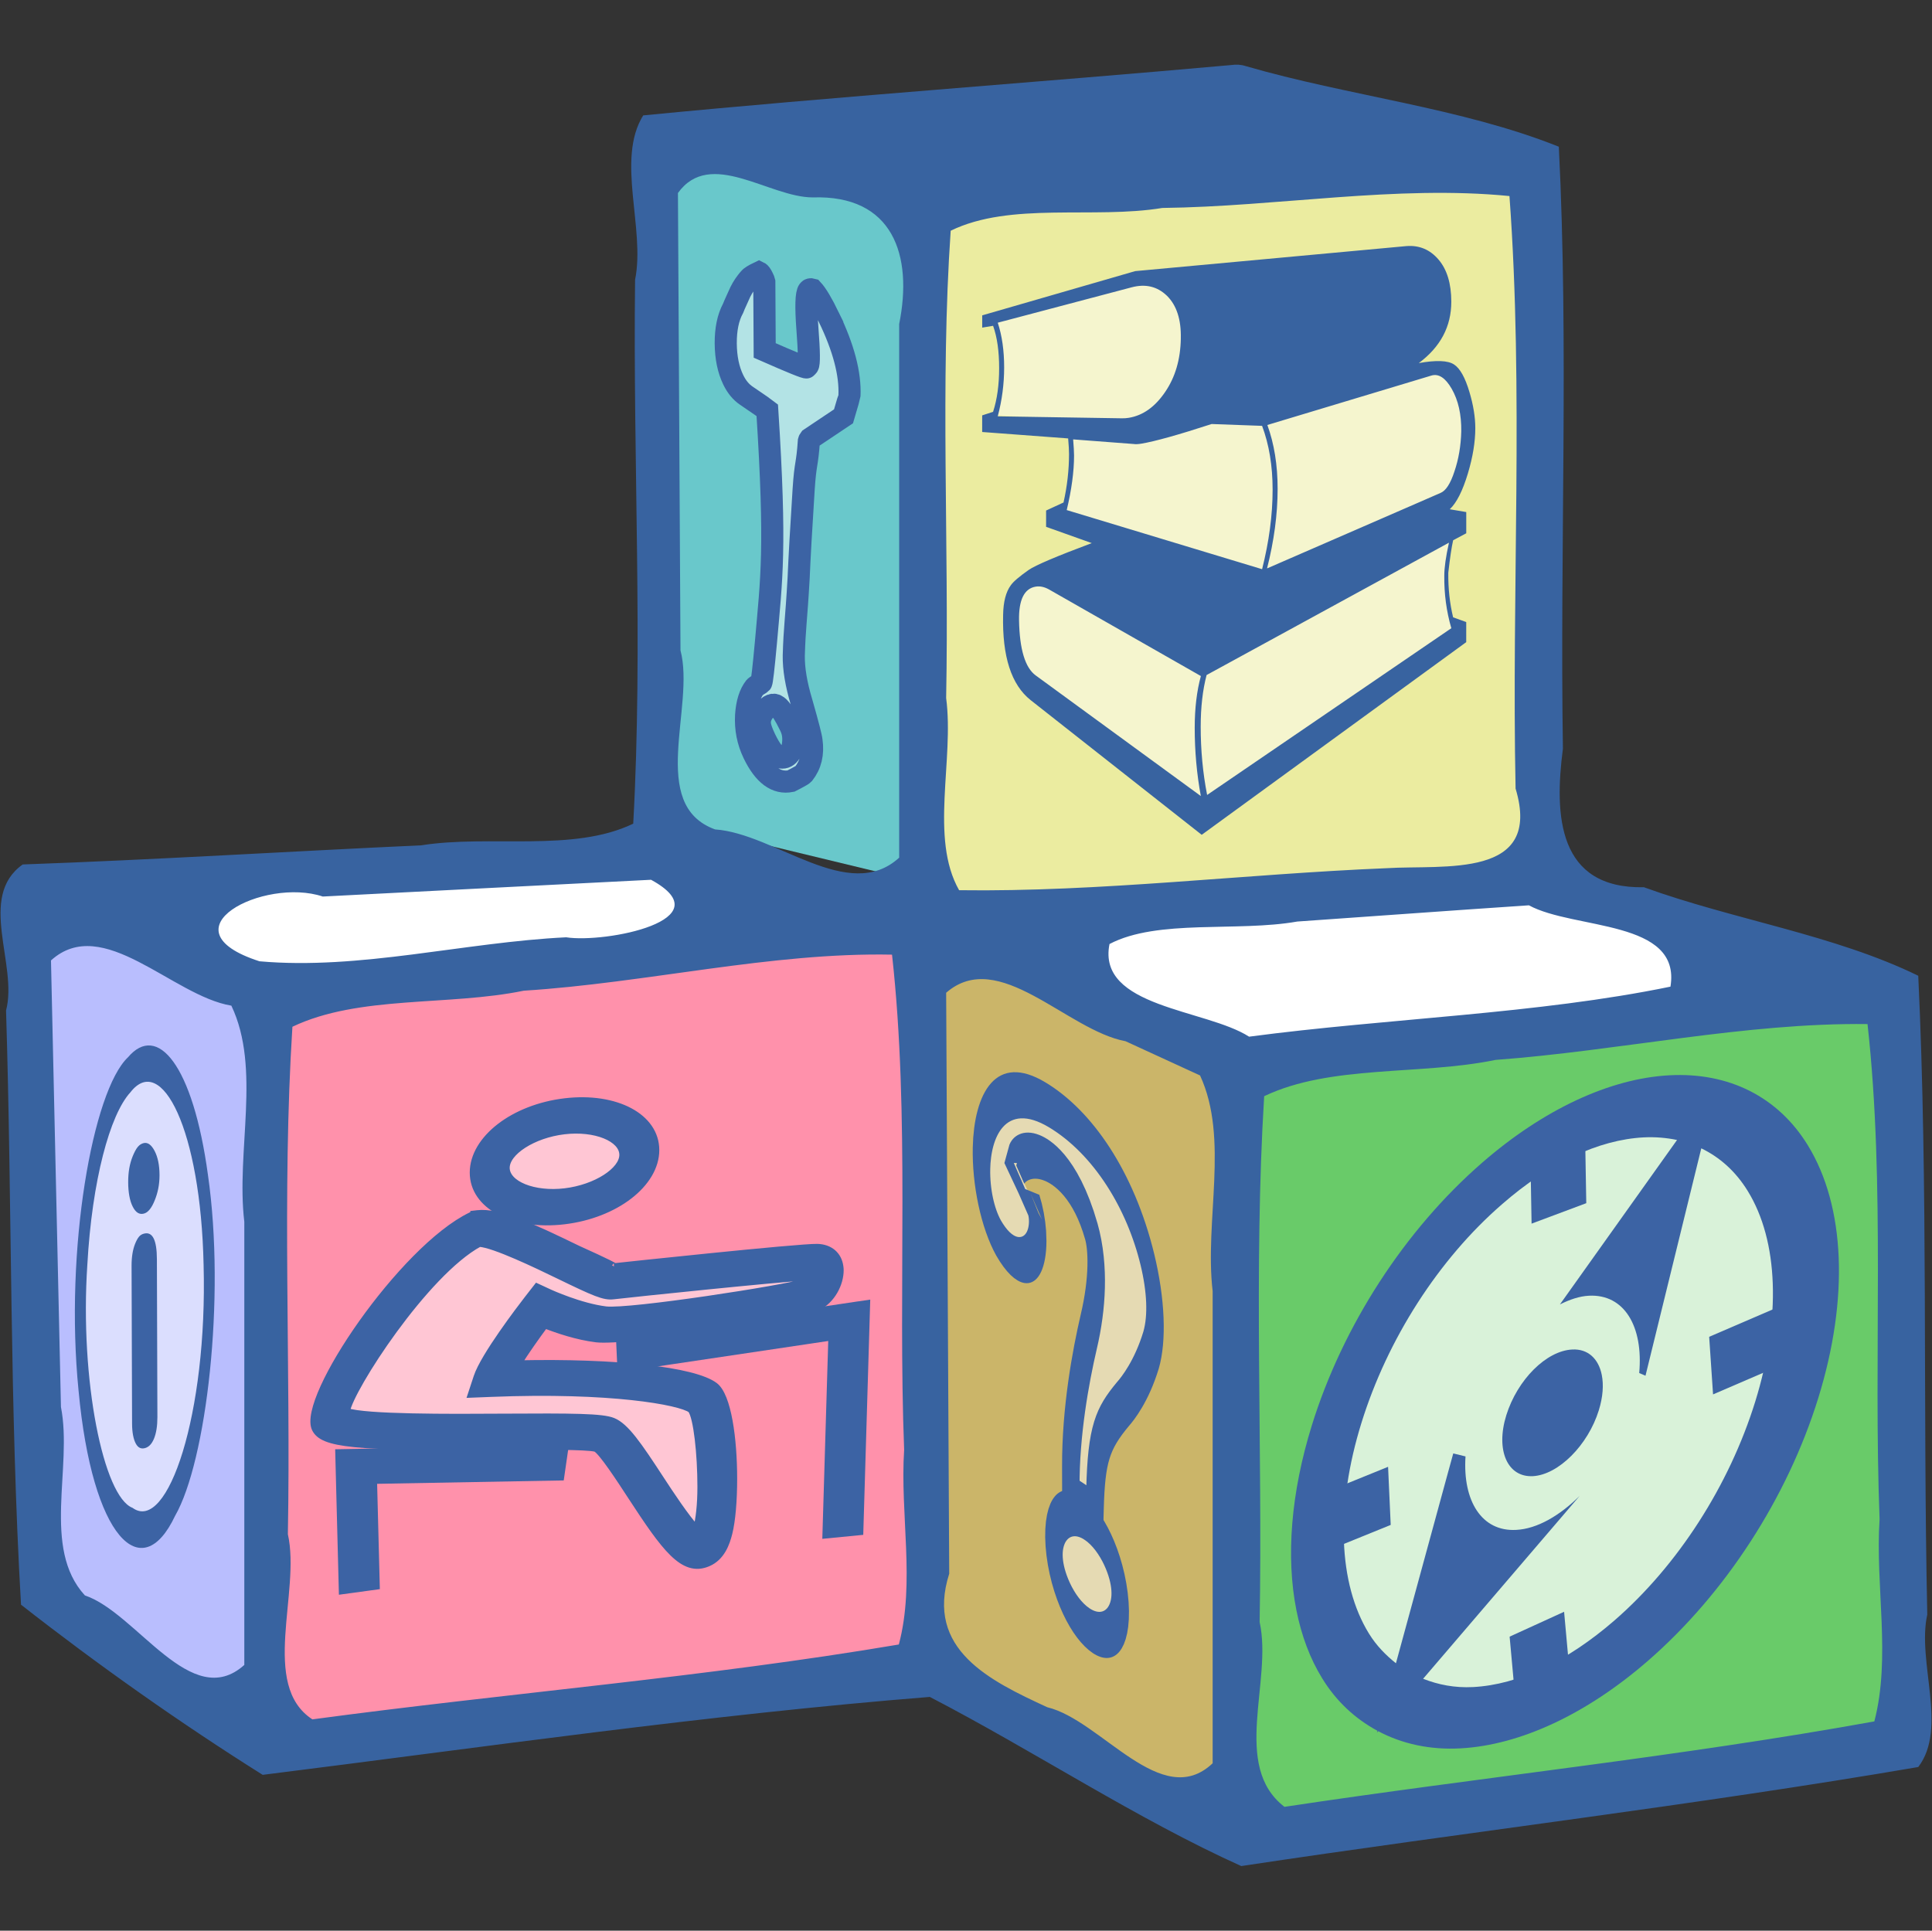 <?xml version="1.0" encoding="UTF-8" standalone="no"?>
<!-- Created with Inkscape (http://www.inkscape.org/) -->

<svg
   xmlns:dc="http://purl.org/dc/elements/1.1/"
   xmlns:cc="http://creativecommons.org/ns#"
   xmlns:rdf="http://www.w3.org/1999/02/22-rdf-syntax-ns#"
   xmlns:svg="http://www.w3.org/2000/svg"
   xmlns="http://www.w3.org/2000/svg"
   xmlns:sodipodi="http://sodipodi.sourceforge.net/DTD/sodipodi-0.dtd"
   xmlns:inkscape="http://www.inkscape.org/namespaces/inkscape"
   width="177.38"
   height="177.282"
   id="svg5246"
   version="1.1"
   inkscape:version="0.48.3.1 r9886"
   sodipodi:docname="New document 3">
  <rect width="100%" height="100%" fill="#333333" stroke="none"/>
  <defs
     id="defs5248" />
  <sodipodi:namedview
     id="base"
     pagecolor="#ffffff"
     bordercolor="#666666"
     borderopacity="1.0"
     inkscape:pageopacity="0.0"
     inkscape:pageshadow="2"
     inkscape:zoom="0.35"
     inkscape:cx="155.12022"
     inkscape:cy="28.641001"
     inkscape:document-units="px"
     inkscape:current-layer="layer1"
     showgrid="false"
     fit-margin-top="0"
     fit-margin-left="0"
     fit-margin-right="0"
     fit-margin-bottom="0"
     inkscape:window-width="1920"
     inkscape:window-height="1029"
     inkscape:window-x="0"
     inkscape:window-y="27"
     inkscape:window-maximized="1" />
  <g
     inkscape:label="Layer 1"
     inkscape:groupmode="layer"
     id="layer1"
     transform="translate(-439.88,-612.293)">
    <g
       transform="translate(490.195,483.174)"
       id="g5151"
       inkscape:export-xdpi="129.89"
       inkscape:export-ydpi="129.89">
      <rect
         y="129.119"
         x="-50.265"
         height="177.282"
         width="177.282"
         id="rect4381"
         style="color:#000000;fill:#3a4c30;fill-opacity:0;fill-rule:nonzero;stroke:none;stroke-width:0.7;marker:none;visibility:visible;display:inline;overflow:visible;enable-background:accumulate" />
      <g
         transform="translate(527.302,-400.858)"
         style="display:inline"
         inkscape:export-xdpi="24.370001"
         inkscape:export-filename="ico48.png"
         inkscape:export-ydpi="24.370001"
         id="g6146">
        <path
           inkscape:connector-curvature="0"
           style="fill:#b9befe;fill-opacity:1;fill-rule:evenodd;stroke:#830000;stroke-width:0;stroke-linecap:round;stroke-linejoin:round;stroke-miterlimit:4;stroke-opacity:0.634;stroke-dashoffset:0;marker:none;visibility:visible;display:inline;overflow:visible;enable-background:accumulate"
           id="path6148"
           sodipodi:nodetypes="ccccc"
           d="m -574.825,612.732 20.486,8.551 0.707,68.473 -20.724,-14.508 -0.47,-62.516 z" />
        <path
           inkscape:connector-curvature="0"
           style="fill:#ff91ab;fill-opacity:1;fill-rule:evenodd;stroke:#830000;stroke-width:0;stroke-linecap:round;stroke-linejoin:round;stroke-miterlimit:4;stroke-opacity:0.634;stroke-dashoffset:0;marker:none;visibility:visible;display:inline;overflow:visible;enable-background:accumulate"
           d="m -552.674,621.636 58.604,-5.968 0.811,66.839 -59.043,7.442 -0.371,-68.314 z"
           sodipodi:nodetypes="ccccc"
           id="path6150" />
        <path
           inkscape:connector-curvature="0"
           style="fill:#69c8cb;fill-opacity:1;fill-rule:evenodd;stroke:#830000;stroke-width:0;stroke-linecap:round;stroke-linejoin:round;stroke-miterlimit:4;stroke-opacity:0.634;stroke-dashoffset:0;marker:none;visibility:visible;display:inline;overflow:visible;enable-background:accumulate"
           id="path6152"
           sodipodi:nodetypes="ccccc"
           d="m -516.924,544.636 22.104,3.282 1.811,63.089 -24.043,-5.808 0.129,-60.564 z" />
        <path
           inkscape:connector-curvature="0"
           style="fill:#ebeca0;fill-opacity:1;fill-rule:evenodd;stroke:#830000;stroke-width:0;stroke-linecap:round;stroke-linejoin:round;stroke-miterlimit:4;stroke-opacity:0.634;stroke-dashoffset:0;marker:none;visibility:visible;display:inline;overflow:visible;enable-background:accumulate"
           d="m -492.174,548.886 55.604,-2.968 0.561,64.339 -55.793,4.442 -0.371,-65.814 z"
           sodipodi:nodetypes="ccccc"
           id="path6154" />
        <path
           inkscape:connector-curvature="0"
           style="fill:#ffffff;fill-opacity:1;fill-rule:evenodd;stroke:#830000;stroke-width:0;stroke-linecap:round;stroke-linejoin:round;stroke-miterlimit:4;stroke-opacity:0.634;stroke-dashoffset:0;marker:none;visibility:visible;display:inline;overflow:visible;enable-background:accumulate"
           d="m -572.612,612.007 56.215,-4.773 19.622,7.425 -57.099,6.01 -18.738,-8.662 z"
           sodipodi:nodetypes="ccccc"
           id="path6156" />
        <path
           inkscape:connector-curvature="0"
           style="fill:#ffffff;fill-opacity:1;fill-rule:evenodd;stroke:#830000;stroke-width:0;stroke-linecap:round;stroke-linejoin:round;stroke-miterlimit:4;stroke-opacity:0.634;stroke-dashoffset:0;marker:none;visibility:visible;display:inline;overflow:visible;enable-background:accumulate"
           id="path6158"
           sodipodi:nodetypes="ccccc"
           d="m -486.522,616.073 52.149,-4.773 25.456,8.485 -54.978,7.248 -22.627,-10.96 z" />
        <path
           inkscape:connector-curvature="0"
           style="fill:#cbb569;fill-opacity:1;fill-rule:evenodd;stroke:#830000;stroke-width:0;stroke-linecap:round;stroke-linejoin:round;stroke-miterlimit:4;stroke-opacity:0.634;stroke-dashoffset:0;marker:none;visibility:visible;display:inline;overflow:visible;enable-background:accumulate"
           d="m -491.825,614.482 25.986,12.551 0.707,69.473 -27.224,-13.258 0.53,-68.766 z"
           sodipodi:nodetypes="ccccc"
           id="path6160" />
        <path
           inkscape:connector-curvature="0"
           style="fill:#69cb69;fill-opacity:1;fill-rule:evenodd;stroke:#830000;stroke-width:0;stroke-linecap:round;stroke-linejoin:round;stroke-miterlimit:4;stroke-opacity:0.634;stroke-dashoffset:0;marker:none;visibility:visible;display:inline;overflow:visible;enable-background:accumulate"
           id="path6162"
           sodipodi:nodetypes="ccccc"
           d="m -464.424,627.386 60.104,-6.718 1.061,68.589 -59.043,9.192 -2.121,-71.064 z" />
        <path
           inkscape:connector-curvature="0"
           style="fill:#3863a0;fill-opacity:1;fill-rule:evenodd;stroke:#36639e;stroke-width:0;stroke-linecap:round;stroke-linejoin:round;stroke-miterlimit:4;stroke-opacity:1;stroke-dasharray:none;display:inline"
           id="path6164"
           d="m -464.562,535.948 c -17.947,1.61 -36.238,2.894 -54,4.625 -2.519,4.039 0.21,10.392 -0.747,15.094 -0.204,16.615 0.74,33.478 -0.17,49.94 -5.512,2.663 -13.155,0.988 -19.467,1.99 -12.195,0.557 -24.391,1.323 -36.585,1.757 -4.2,2.974 -0.416,9.221 -1.531,13.404 0.564,18.165 0.326,36.506 1.375,54.565 7.011,5.493 14.659,10.897 22.188,15.625 20.314,-2.543 40.882,-5.528 61.25,-7.156 9.541,4.95 19.051,11.236 28.594,15.531 20.684,-3.123 41.62,-5.577 62.156,-9.094 2.731,-3.572 -0.136,-9.661 0.828,-13.999 -0.415,-19.525 0.091,-39.231 -0.828,-58.657 -7.735,-3.777 -16.963,-5.141 -25.185,-8.127 -7.913,0.152 -8.241,-6.58 -7.44,-12.717 -0.282,-18.385 0.543,-37.062 -0.375,-55.281 -8.969,-3.586 -19.336,-4.661 -28.766,-7.407 -0.42,-0.139 -0.861,-0.155 -1.296,-0.093 z m -54.188,4.844 c 0.043,-0.058 -0.104,-0.033 0,0 z m 15.75,7.312 c 7.371,-0.245 9.216,5.305 7.938,11.625 0,16.333 0,32.667 0,49 -4.649,4.255 -11.386,-2.216 -16.903,-2.593 -6.192,-2.251 -1.807,-11.267 -3.175,-16.438 -0.078,-14 -0.156,-28 -0.234,-42 2.973,-4.131 8.37,0.403 12.375,0.406 z m 63.969,-0.125 c 1.314,17.919 0.187,36.307 0.562,54.406 2.499,8.323 -6.533,6.981 -11.855,7.312 -13.056,0.536 -26.283,2.199 -39.236,2.02 -2.723,-4.788 -0.438,-11.95 -1.19,-17.645 0.277,-14.273 -0.554,-28.788 0.417,-42.909 5.494,-2.683 13.132,-1.054 19.431,-2.091 10.569,-0.123 21.489,-2.12 31.872,-1.093 z m -78.812,62.781 c 6.769,3.695 -4.188,5.84 -7.795,5.282 -9.353,0.453 -18.941,3.023 -28.157,2.202 -9.06,-2.918 0.42,-7.749 5.815,-5.945 10.046,-0.512 20.091,-1.036 30.137,-1.539 z m 80.594,2.344 c 4.159,2.261 14.014,1.289 13,7.469 -12.24,2.523 -25.901,2.897 -38.688,4.594 -3.971,-2.546 -13.985,-2.672 -12.815,-8.508 4.42,-2.319 11.733,-1.088 17.242,-2.064 7.087,-0.493 14.173,-1.016 21.261,-1.49 z m -119.125,9.219 c 2.752,5.776 0.412,13.369 1.188,19.844 0,13.562 0,27.125 0,40.688 -4.861,4.375 -9.866,-4.778 -14.639,-6.384 -3.984,-4.357 -1.105,-11.73 -2.196,-17.3 -0.305,-13.668 -0.61,-27.336 -0.915,-41.004 4.752,-4.313 11.152,3.248 16.549,4.15 l 0.013,0.006 z m 60.656,-4.688 c 1.649,14.876 0.529,30.357 1.112,45.466 -0.388,5.914 1.027,12.188 -0.487,17.877 -17.746,3.008 -35.93,4.461 -53.844,6.875 -4.833,-3.159 -1.05,-11.689 -2.25,-17 0.28,-15.501 -0.559,-31.247 0.417,-46.597 6.094,-2.912 14.343,-1.886 21.241,-3.311 11.245,-0.708 22.708,-3.534 33.811,-3.311 z m 28.281,11.094 c 2.687,5.803 0.395,13.344 1.156,19.812 0,14.448 0,28.896 0,43.344 -4.688,4.447 -10.227,-3.957 -15.184,-5.145 -5.284,-2.439 -11.218,-5.304 -9.003,-12.261 -0.094,-17.781 -0.187,-35.563 -0.281,-53.344 4.827,-4.21 11.094,3.455 16.473,4.451 2.28,1.048 4.559,2.095 6.839,3.143 z m 61.281,-4.719 c 1.647,14.876 0.526,30.357 1.107,45.466 -0.409,6.139 1.061,12.653 -0.482,18.565 -17.875,3.237 -36.134,5.123 -54.156,7.844 -4.894,-3.763 -1.078,-11.515 -2.281,-16.969 0.283,-16.063 -0.563,-32.373 0.417,-48.284 6.094,-2.915 14.341,-1.901 21.239,-3.332 11.356,-0.838 22.934,-3.43 34.157,-3.29 z" />
        <g
           id="g6166">
          <path
             style="opacity:0.746;fill:#ffffff;fill-opacity:1;fill-rule:evenodd;stroke:#830000;stroke-width:0;stroke-linecap:round;stroke-linejoin:round;stroke-miterlimit:4;stroke-opacity:0.634;stroke-dasharray:none;stroke-dashoffset:0;marker:none;visibility:visible;display:inline;overflow:visible;enable-background:accumulate"
             sodipodi:cx="-106.06602"
             sodipodi:cy="585.65485"
             sodipodi:type="arc"
             transform="matrix(1,-0.513,0,1,-328.483,19.424)"
             d="m -85.383,585.655 c 0,13.912 -9.26,25.191 -20.683,25.191 -11.423,0 -20.683,-11.278 -20.683,-25.191 0,-13.912 9.26,-25.191 20.683,-25.191 11.423,0 20.683,11.278 20.683,25.191 z"
             sodipodi:rx="20.682873"
             id="path6168"
             sodipodi:ry="25.19068" />
          <g
             id="g6170"
             inkscape:export-xdpi="90"
             inkscape:export-filename="/home/lalejand/SCbuilder3.3/opaleV3/sources/academic/model/_ico/trainUcMedium.png"
             inkscape:export-ydpi="90"
             transform="matrix(3.459,-1.971,0.691,3.493,-2409.327,-1556.979)">
            <path
               inkscape:connector-curvature="0"
               style="fill:#3c63a4"
               id="path6172"
               d="m 406.357,856.868 c -0.48,-1.541 -1.537,-2.789 -2.971,-3.514 -1.436,-0.727 -3.168,-0.889 -4.88,-0.455 -2.161,0.547 -4.094,1.975 -5.302,3.914 -0.817,1.311 -1.24,2.754 -1.24,4.154 0,0.672 0.097,1.332 0.294,1.961 0.229,0.738 0.599,1.402 1.07,1.982 l -0.021,0.039 0.037,-0.02 c 0.511,0.623 1.146,1.143 1.886,1.516 1.436,0.725 3.168,0.887 4.881,0.453 2.162,-0.547 4.094,-1.975 5.301,-3.912 1.209,-1.94 1.552,-4.169 0.945,-6.118 z m -2.463,5.35 c -1.018,1.633 -2.617,2.826 -4.389,3.275 -1.326,0.334 -2.602,0.223 -3.688,-0.328 -0.444,-0.225 -0.821,-0.525 -1.154,-0.869 l 4.598,-2.213 c -0.574,0.199 -1.172,0.205 -1.674,-0.051 -0.832,-0.418 -1.143,-1.406 -0.863,-2.418 l -0.278,-0.236 -0.216,0.381 -2.142,3.805 c -0.203,-0.328 -0.382,-0.676 -0.504,-1.066 -0.498,-1.596 -0.2,-3.449 0.816,-5.078 1.017,-1.631 2.615,-2.828 4.388,-3.273 1.325,-0.338 2.603,-0.223 3.688,0.326 0.285,0.145 0.545,0.318 0.787,0.512 l -3.57,2.309 c 0.256,0.016 0.504,0.068 0.732,0.184 0.855,0.434 1.156,1.461 0.836,2.504 l 0.137,0.148 2.404,-4.621 c 0.4,0.461 0.711,1.006 0.906,1.631 0.499,1.593 0.202,3.445 -0.814,5.078 z" />
            <path
               inkscape:connector-curvature="0"
               style="fill:#3c63a4"
               id="path6174"
               d="m 399.773,858.524 c -0.623,-0.318 -1.449,-0.025 -1.882,0.666 -0.423,0.68 -0.267,1.486 0.347,1.797 0.615,0.311 1.461,0.01 1.883,-0.668 0.162,-0.26 0.238,-0.535 0.238,-0.795 0,-0.425 -0.205,-0.808 -0.586,-1 z" />
            <line
               y2="859.521"
               style="fill:none;stroke:#3c63a4;stroke-width:1.424"
               x2="394.722"
               x1="392.65"
               id="line6176"
               y1="859.21" />
            <line
               y2="861.044"
               style="fill:none;stroke:#3c63a4;stroke-width:1.424"
               x2="405.14"
               x1="403.011"
               id="line6178"
               y1="860.774" />
            <line
               y2="853.147"
               style="fill:none;stroke:#3c63a4;stroke-width:1.424"
               x2="400.457"
               x1="400.099"
               id="line6180"
               y1="855.13" />
            <line
               y2="864.538"
               style="fill:none;stroke:#3c63a4;stroke-width:1.424"
               x2="397.634"
               x1="397.442"
               id="line6182"
               y1="866.405" />
          </g>
        </g>
        <g
           id="g6184"
           transform="translate(-325.124,70.104)">
          <path
             inkscape:connector-curvature="0"
             style="opacity:0.487;fill:#ffffff;fill-opacity:1;fill-rule:evenodd;stroke:#830000;stroke-width:0;stroke-linecap:round;stroke-linejoin:round;stroke-miterlimit:4;stroke-opacity:0.634;stroke-dashoffset:0;marker:none;visibility:visible;display:inline;overflow:visible;enable-background:accumulate"
             d="m -208.243,573.192 12.463,4.596 c 6.49,-0.864 13.256,-1.935 17.015,-0.751 -4.043,2.27 -10.473,3.175 -17.799,3.569 l -5.955,-1.028 -3.657,5.867 18.818,2.527 -0.539,14.106 -8.317,-10.466 -7.168,-0.655 -17.324,-1.326 c 1.214,-8.273 6.607,-12.577 12.463,-16.44 z"
             sodipodi:nodetypes="cccccccccccc"
             id="path6186" />
          <path
             style="opacity:0.487;fill:#ffffff;fill-opacity:1;fill-rule:evenodd;stroke:#830000;stroke-width:0;stroke-linecap:round;stroke-linejoin:round;stroke-miterlimit:4;stroke-opacity:0.634;stroke-dasharray:none;stroke-dashoffset:0;marker:none;visibility:visible;display:inline;overflow:visible;enable-background:accumulate"
             sodipodi:cx="-201.39285"
             sodipodi:cy="567.97717"
             sodipodi:type="arc"
             transform="matrix(1,-0.08,0,1,0.442,-17.791)"
             d="m -195.869,567.977 c 0,1.953 -2.473,3.536 -5.524,3.536 -3.051,0 -5.524,-1.583 -5.524,-3.536 0,-1.953 2.473,-3.536 5.524,-3.536 3.051,0 5.524,1.583 5.524,3.536 z"
             sodipodi:rx="5.524272"
             id="path6188"
             sodipodi:ry="3.5355339" />
          <g
             transform="matrix(3.132,-0.372,0,3.138,-2087.296,-747.604)"
             style="stroke:#3c63a4;stroke-width:0.2;stroke-miterlimit:4;stroke-opacity:1;stroke-dasharray:none"
             inkscape:export-xdpi="90"
             inkscape:export-filename="/home/lalejand/SCbuilder3.3/opaleV3/sources/academic/model/_ico/practUcMedium.png"
             inkscape:export-ydpi="90"
             id="g6190">
            <path
               inkscape:connector-curvature="0"
               style="fill:#3c63a4;stroke:#3c63a4;stroke-width:0.2;stroke-miterlimit:4;stroke-opacity:1;stroke-dasharray:none"
               d="m 599.695,490.184 c 0,0.977 1.176,1.742 2.678,1.742 1.502,0 2.678,-0.766 2.678,-1.742 0,-0.978 -1.176,-1.745 -2.678,-1.745 -1.502,0 -2.678,0.767 -2.678,1.745 z m 0.971,0 c 0,-0.476 0.797,-0.892 1.707,-0.892 0.91,0 1.707,0.416 1.707,0.892 0,0.474 -0.797,0.889 -1.707,0.889 -0.91,0 -1.707,-0.415 -1.707,-0.889 z"
               id="path6192" />
            <path
               inkscape:connector-curvature="0"
               style="fill:#3c63a4;stroke:#3c63a4;stroke-width:0.2;stroke-miterlimit:4;stroke-opacity:1;stroke-dasharray:none"
               d="m 599.712,491.412 -0.09,0.033 c -2,0.724 -4.986,4.747 -4.557,5.688 0.23,0.493 1.129,0.689 5.344,1.161 1.176,0.132 2.639,0.296 2.893,0.4 0.178,0.121 0.688,0.958 1.023,1.512 0.986,1.624 1.535,2.46 2.266,2.232 0.389,-0.12 0.529,-0.509 0.602,-0.792 0.092,-0.354 0.141,-0.94 0.141,-1.571 0,-1.151 -0.166,-2.455 -0.564,-2.799 -0.617,-0.537 -2.947,-1.057 -5.754,-1.33 0.217,-0.319 0.51,-0.701 0.789,-1.044 0.373,0.189 0.943,0.452 1.512,0.589 0.873,0.209 5.936,0.041 6.471,-0.153 0.432,-0.155 0.668,-0.613 0.668,-0.995 0,-0.037 -0.002,-0.073 -0.008,-0.108 -0.045,-0.352 -0.303,-0.604 -0.676,-0.658 -0.537,-0.077 -5.736,-0.139 -5.951,-0.14 0.002,0 0.002,0 0.002,-10e-4 0,-0.037 -1.061,-0.637 -1.061,-0.637 -1.389,-0.838 -2.344,-1.389 -2.953,-1.389 l -0.097,0 0,0.002 z m 0.174,0.878 c 0.43,0.074 1.693,0.831 2.326,1.213 1.059,0.639 1.332,0.789 1.605,0.789 0.543,0 4.814,0.063 5.643,0.119 -0.016,0.056 -0.031,0.117 -0.063,0.143 -0.533,0.117 -5.127,0.285 -5.826,0.117 -0.75,-0.181 -1.623,-0.683 -1.633,-0.688 l -0.379,-0.22 -0.275,0.32 c -0.211,0.247 -1.273,1.508 -1.475,2.092 l -0.172,0.5 0.594,0.047 c 3.51,0.275 5.545,0.894 5.855,1.162 0.166,0.238 0.283,1.324 0.283,2.286 0,0.522 -0.049,0.944 -0.129,1.237 -0.314,-0.378 -0.764,-1.111 -1.061,-1.601 -0.637,-1.049 -1.016,-1.652 -1.396,-1.85 -0.32,-0.166 -1.146,-0.27 -3.252,-0.507 -1.533,-0.171 -4.018,-0.455 -4.547,-0.704 0.111,-0.64 2.297,-3.775 3.902,-4.455 z"
               id="path6194" />
            <path
               inkscape:connector-curvature="0"
               style="fill:#3c63a4;stroke:#3c63a4;stroke-width:0.2;stroke-miterlimit:4;stroke-opacity:1;stroke-dasharray:none"
               d="m 595.765,498.4 0.092,3.58 1,-0.018 c 0,0 -0.063,-2.387 -0.08,-3.104 0.939,0.095 5.488,0.551 5.488,0.551 l 0.121,-0.82 -6.633,-0.666 0.012,0.477 z"
               id="path6196" />
            <path
               inkscape:connector-curvature="0"
               style="fill:#3c63a4;stroke:#3c63a4;stroke-width:0.2;stroke-miterlimit:4;stroke-opacity:1;stroke-dasharray:none"
               d="m 610.701,495.41 -6.715,0.205 0.037,0.826 c 0,0 5.283,-0.16 6.184,-0.187 -0.023,0.759 -0.174,5.774 -0.174,5.774 l 1,0.021 0.199,-6.654 -0.531,0.015 z"
               id="path6198" />
          </g>
        </g>
        <g
           transform="matrix(1.316,0.883,0.241,3.417,-1376.069,-2371.441)"
           style="fill:#ffffff;fill-opacity:0.495;fill-rule:nonzero;stroke:#3c63a4;stroke-width:1.2;stroke-linecap:butt;stroke-linejoin:miter;stroke-miterlimit:4;stroke-opacity:1;stroke-dasharray:none;stroke-dashoffset:0;marker:none;visibility:visible;display:inline;overflow:visible"
           inkscape:export-xdpi="90"
           inkscape:export-filename="/home/lalejand/SCbuilder3.3/opaleV3/sources/academic/model/_ico/fieldMedium.png"
           inkscape:export-ydpi="90"
           id="g6200">
          <path
             inkscape:connector-curvature="0"
             style="fill:#ffffff;fill-opacity:0.495;fill-rule:nonzero;stroke:#3c63a4;stroke-width:1.2;stroke-linecap:butt;stroke-linejoin:miter;stroke-miterlimit:4;stroke-opacity:1;stroke-dasharray:none;stroke-dashoffset:0;marker:none;visibility:visible;display:inline;overflow:visible"
             id="path6202"
             d="m 551.161,740.53 c -0.873,-1.633 -3.316,-2.556 -6.539,-2.466 -3.298,0.093 -4.801,1.538 -5.086,2.749 -0.193,0.82 0.136,1.578 0.837,1.927 0.492,0.229 1.021,0.295 1.543,0.193 0.644,-0.13 1.131,-0.485 1.309,-0.95 0.044,-0.116 0.066,-0.233 0.066,-0.347 0,-0.188 -0.061,-0.364 -0.178,-0.51 -0.001,0.002 -0.701,-0.52 -0.701,-0.52 0,0 -0.278,-0.187 -0.365,-0.244 0.155,-0.21 0.86,-0.589 1.908,-0.702 0.689,-0.077 2.384,-0.115 3.245,1.138 0.404,0.589 0.148,1.637 -0.703,2.876 -0.791,1.163 -1.79,2.871 -2.063,4.417 l -0.1,0.563 1.661,0 0.092,-0.372 c 0.387,-1.581 0.914,-2.13 2.52,-3.2 0.42,-0.269 1.508,-1.018 2.354,-2.064 0.579,-0.739 0.649,-1.643 0.2,-2.488 z" />
          <path
             inkscape:connector-curvature="0"
             style="fill:#ffffff;fill-opacity:0.495;fill-rule:nonzero;stroke:#3c63a4;stroke-width:1.2;stroke-linecap:butt;stroke-linejoin:miter;stroke-miterlimit:4;stroke-opacity:1;stroke-dasharray:none;stroke-dashoffset:0;marker:none;visibility:visible;display:inline;overflow:visible"
             id="path6204"
             d="m 545.119,749.025 c -1.287,0 -2.295,0.667 -2.295,1.52 0,0.852 1.008,1.52 2.295,1.52 1.286,0 2.296,-0.668 2.296,-1.52 0,-0.853 -1.01,-1.52 -2.296,-1.52 z" />
        </g>
        <g
           id="g6206"
           transform="translate(-325.124,70.104)">
          <g
             style="opacity:0.487"
             id="g6208">
            <path
               inkscape:connector-curvature="0"
               style="fill:#ffffff;fill-opacity:1;fill-rule:evenodd;stroke:#830000;stroke-width:0;stroke-linecap:round;stroke-linejoin:round;stroke-miterlimit:4;stroke-opacity:0.634;stroke-dashoffset:0;marker:none;visibility:visible;display:inline;overflow:visible;enable-background:accumulate"
               d="m -154.772,506.75 c 0.821,-2.258 0.735,-4.234 0.774,-6.585 l 33.29,-6.476 c 2.878,1.633 3.1,7.453 1.415,10.993 l -17.103,7.842 -18.377,-5.773 z"
               sodipodi:nodetypes="cccccc"
               id="path6210" />
            <path
               inkscape:connector-curvature="0"
               style="fill:#ffffff;fill-opacity:1;fill-rule:evenodd;stroke:#830000;stroke-width:0;stroke-linecap:round;stroke-linejoin:round;stroke-miterlimit:4;stroke-opacity:0.634;stroke-dashoffset:0;marker:none;visibility:visible;display:inline;overflow:visible;enable-background:accumulate"
               id="path6212"
               sodipodi:nodetypes="cccccc"
               d="m -119.046,517.5 c -0.946,-2.258 -0.829,-5.828 -0.149,-8.21 l -38.353,3.961 c -2.878,1.633 -2.6,5.141 -0.915,8.68 l 16.478,11.654 22.94,-16.085 z" />
            <path
               inkscape:connector-curvature="0"
               style="fill:#ffffff;fill-opacity:1;fill-rule:evenodd;stroke:#830000;stroke-width:0;stroke-linecap:round;stroke-linejoin:round;stroke-miterlimit:4;stroke-opacity:0.634;stroke-dashoffset:0;marker:none;visibility:visible;display:inline;overflow:visible;enable-background:accumulate"
               d="m -161.147,489.344 13.024,-3.398 c 3.525,-0.511 7.846,6.254 0.206,12.735 l -13.415,-0.69 c 1.176,-3.201 0.565,-5.829 0.185,-8.648 z"
               sodipodi:nodetypes="ccccc"
               id="path6214" />
          </g>
          <path
             inkscape:connector-curvature="0"
             style="fill:#3863a0;fill-opacity:1"
             id="path6216"
             d="m -117.043,499.19 c -3.6e-4,1.264 -0.229,2.649 -0.681,4.157 -0.484,1.607 -1.04,2.701 -1.664,3.287 l 1.515,0.258 -5.4e-4,1.948 -1.204,0.641 c -0.14,0.604 -0.288,1.595 -0.445,2.982 -0.016,1.447 0.131,2.81 0.443,4.095 l 1.204,0.433 -5.2e-4,1.845 -24.286,17.691 -15.704,-12.366 c -1.775,-1.402 -2.618,-4.012 -2.529,-7.825 0.02,-1.196 0.253,-2.108 0.705,-2.722 0.236,-0.342 0.784,-0.803 1.64,-1.407 0.628,-0.433 2.564,-1.257 5.795,-2.465 l -4.194,-1.495 4.4e-4,-1.496 1.6,-0.738 c 0.336,-1.5 0.505,-2.977 0.505,-4.462 9e-5,-0.329 -0.028,-0.807 -0.08,-1.421 l -7.894,-0.59 4.3e-4,-1.526 1,-0.325 c 0.376,-1.157 0.557,-2.492 0.557,-4.008 4.4e-4,-1.537 -0.179,-2.843 -0.555,-3.891 l -1,0.166 3.2e-4,-1.126 14.045,-4.062 24.909,-2.299 c 1.188,-0.089 2.163,0.325 2.943,1.24 0.78,0.914 1.171,2.206 1.171,3.871 -6.5e-4,2.277 -0.993,4.147 -2.985,5.633 1.6,-0.285 2.679,-0.243 3.235,0.127 0.556,0.36 1.023,1.208 1.415,2.526 0.36,1.205 0.539,2.311 0.539,3.323 z m -27.038,-8.239 c 0.041,-1.744 -0.391,-3.055 -1.278,-3.925 -0.892,-0.855 -1.967,-1.108 -3.243,-0.769 l -12.285,3.247 c 0.396,1.199 0.587,2.575 0.587,4.107 -4.4e-4,1.516 -0.197,3.024 -0.589,4.492 l 11.393,0.18 c 0.22,0.005 0.436,-0.011 0.648,-0.046 1.288,-0.213 2.4,-0.999 3.328,-2.37 0.924,-1.35 1.408,-2.983 1.441,-4.915 z m 1.839,42.017 c -0.375,-2.024 -0.563,-4.121 -0.562,-6.269 5.1e-4,-1.789 0.189,-3.372 0.565,-4.75 l -13.954,-7.958 c -0.412,-0.225 -0.812,-0.318 -1.212,-0.252 -1.052,0.174 -1.564,1.215 -1.528,3.105 0.051,2.664 0.563,4.342 1.526,5.046 l 15.164,11.078 z m 6.59,-28.129 c 6.3e-4,-2.2 -0.327,-4.15 -0.966,-5.863 l -4.631,-0.169 c -3.079,1.003 -5.235,1.602 -6.451,1.803 -0.304,0.05 -0.54,0.059 -0.696,0.033 l -5.57,-0.424 c 0.052,0.644 0.084,1.142 0.084,1.482 -4.2e-4,1.475 -0.229,3.142 -0.673,5.009 l 17.937,5.428 c 0.637,-2.526 0.965,-4.96 0.966,-7.298 z m 16.408,12.717 c -0.451,-1.549 -0.663,-3.154 -0.646,-4.822 2.1e-4,-0.725 0.14,-1.74 0.429,-3.031 l -22.253,12.153 c -0.36,1.375 -0.541,2.962 -0.541,4.746 -6e-4,2.148 0.195,4.244 0.59,6.265 l 22.422,-15.311 z m 0.913,-18.072 c 0.017,-1.56 -0.271,-2.854 -0.883,-3.919 -0.572,-0.99 -1.187,-1.402 -1.851,-1.21 l -15.069,4.54 c 0.623,1.716 0.943,3.668 0.942,5.867 -6.7e-4,2.338 -0.329,4.772 -0.97,7.304 l 15.925,-6.928 c 0.484,-0.198 0.916,-0.856 1.28,-1.98 0.38,-1.117 0.592,-2.344 0.625,-3.675 z" />
        </g>
        <path
           inkscape:connector-curvature="0"
           style="fill:#ffffff;fill-opacity:0.495;stroke:#3c63a4;stroke-width:2.03;stroke-miterlimit:4;stroke-opacity:1;stroke-dasharray:none"
           inkscape:export-xdpi="90"
           d="m -501.516,559.116 c 1.352,2.799 1.981,5.201 1.89,7.197 -0.002,0.037 -0.185,0.674 -0.546,1.892 l -3.066,2.05 -0.015,0.02 c -0.057,0.068 -0.088,0.135 -0.098,0.178 -0.161,2.34 -0.316,1.915 -0.482,4.463 -0.232,3.617 -0.384,6.335 -0.461,8.15 -0.225,3.999 -0.369,4.457 -0.445,7.111 -0.017,1.208 0.22,2.631 0.713,4.272 0.567,1.988 0.878,3.171 0.916,3.546 0.169,1.192 -0.072,2.205 -0.73,3.038 -0.055,0.065 -0.287,0.212 -0.697,0.424 -0.109,0.061 -0.267,0.141 -0.466,0.241 -1.337,0.265 -2.478,-0.574 -3.421,-2.529 -0.531,-1.103 -0.763,-2.271 -0.692,-3.516 0.073,-1.125 0.344,-1.99 0.817,-2.588 0.021,-0.025 0.116,-0.088 0.279,-0.192 0.165,-0.095 0.262,-0.167 0.297,-0.206 0.064,-0.084 0.209,-1.323 0.428,-3.718 0.513,-5.886 0.944,-8.512 0.121,-21.313 -0.095,-0.077 -0.731,-0.518 -1.913,-1.321 -0.499,-0.336 -0.901,-0.823 -1.212,-1.469 -0.449,-0.93 -0.677,-2.042 -0.687,-3.332 -0.006,-1.3 0.212,-2.364 0.659,-3.199 0.018,-0.063 0.191,-0.457 0.518,-1.171 0.205,-0.492 0.454,-0.918 0.749,-1.297 0.043,-0.059 0.093,-0.113 0.143,-0.181 0.047,-0.058 0.076,-0.096 0.091,-0.109 0.108,-0.14 0.406,-0.327 0.895,-0.56 0.091,0.044 0.199,0.191 0.329,0.458 0.093,0.187 0.144,0.317 0.157,0.378 0.012,1.417 0.021,3.522 0.036,6.324 2.512,1.104 3.795,1.627 3.848,1.555 0.058,-0.07 0.095,-0.12 0.116,-0.144 0.13,-0.166 0.121,-1.29 -0.04,-3.373 -0.155,-2.078 -0.119,-3.264 0.11,-3.557 0.076,-0.101 0.187,-0.123 0.332,-0.081 0.398,0.423 0.907,1.277 1.529,2.558 z m -5.948,36.163 c -0.305,0.387 -0.433,0.802 -0.382,1.226 0.039,0.298 0.195,0.734 0.471,1.312 0.498,1.024 0.933,1.588 1.309,1.688 0.373,0.102 0.683,-0.002 0.92,-0.303 0.262,-0.33 0.382,-0.826 0.362,-1.491 -0.018,-0.369 -0.106,-0.716 -0.269,-1.05 -0.496,-1.023 -0.891,-1.638 -1.183,-1.841 -0.361,-0.277 -0.769,-0.122 -1.228,0.46 z"
           inkscape:export-filename="/home/lalejand/SCbuilder3.3/opaleV3/sources/academic/model/_ico/outilsSmall.png"
           inkscape:export-ydpi="90"
           id="path6218" />
        <g
           id="g6220"
           transform="translate(-325.124,70.104)">
          <path
             style="opacity:0.487;fill:#ffffff;fill-opacity:1;fill-rule:evenodd;stroke:#830000;stroke-width:0;stroke-linecap:round;stroke-linejoin:round;stroke-miterlimit:4;stroke-opacity:0.634;stroke-dasharray:none;stroke-dashoffset:0;marker:none;visibility:visible;display:inline;overflow:visible;enable-background:accumulate"
             sodipodi:cx="-233.87556"
             sodipodi:cy="581.85413"
             sodipodi:type="arc"
             transform="matrix(1.138,-0.207,0,0.922,26.779,-6.288)"
             d="m -228.749,581.854 c 0,12.594 -2.295,22.804 -5.127,22.804 -2.831,0 -5.127,-10.21 -5.127,-22.804 0,-12.594 2.295,-22.804 5.127,-22.804 2.831,0 5.127,10.21 5.127,22.804 z"
             sodipodi:rx="5.126524"
             id="path6222"
             sodipodi:ry="22.804193" />
          <path
             inkscape:connector-curvature="0"
             style="fill:#3c63a4"
             inkscape:export-xdpi="90"
             d="m -240.748,556.961 c -3.238,3.061 -5.82,17.646 -4.534,30.586 1.255,13.545 5.787,18.033 8.865,11.512 2.864,-4.98 4.649,-19.966 3.016,-31.299 -1.375,-10.124 -4.649,-13.996 -7.347,-10.798 z m 0.229,3.209 c 2.851,-3.669 6.458,3.425 6.719,15.864 0.369,13.594 -3.288,24.663 -6.526,22.292 -2.661,-1.014 -4.854,-11.717 -4.149,-22.32 0.43,-7.72 2.067,-13.787 3.956,-15.836 z m 0.675,5.015 c -0.168,0.2 -0.333,0.529 -0.473,0.876 -0.281,0.698 -0.409,1.464 -0.407,2.382 0.003,0.871 0.133,1.678 0.418,2.229 0.284,0.559 0.62,0.738 1.013,0.639 0.393,-0.093 0.727,-0.522 1.007,-1.224 0.281,-0.691 0.44,-1.44 0.439,-2.316 -0.003,-0.925 -0.16,-1.65 -0.444,-2.203 -0.285,-0.551 -0.626,-0.831 -1.019,-0.731 -0.195,0.051 -0.366,0.148 -0.534,0.348 z m 0.126,8.23 c -0.139,0.156 -0.269,0.41 -0.375,0.677 -0.211,0.527 -0.322,1.212 -0.32,1.998 l 0.046,14.507 c 0.002,0.796 0.122,1.409 0.336,1.82 0.214,0.401 0.488,0.512 0.833,0.429 0.344,-0.09 0.619,-0.345 0.836,-0.853 0.215,-0.513 0.322,-1.202 0.32,-1.998 l -0.046,-14.507 c -0.006,-1.748 -0.394,-2.537 -1.175,-2.342 -0.172,0.048 -0.317,0.112 -0.456,0.268 z"
             inkscape:export-filename="/home/lalejand/SCbuilder3.3/opaleV3/sources/academic/model/_ico/introMedium.png"
             inkscape:export-ydpi="90"
             id="path6224" />
        </g>
      </g>
    </g>
  </g>
</svg>

